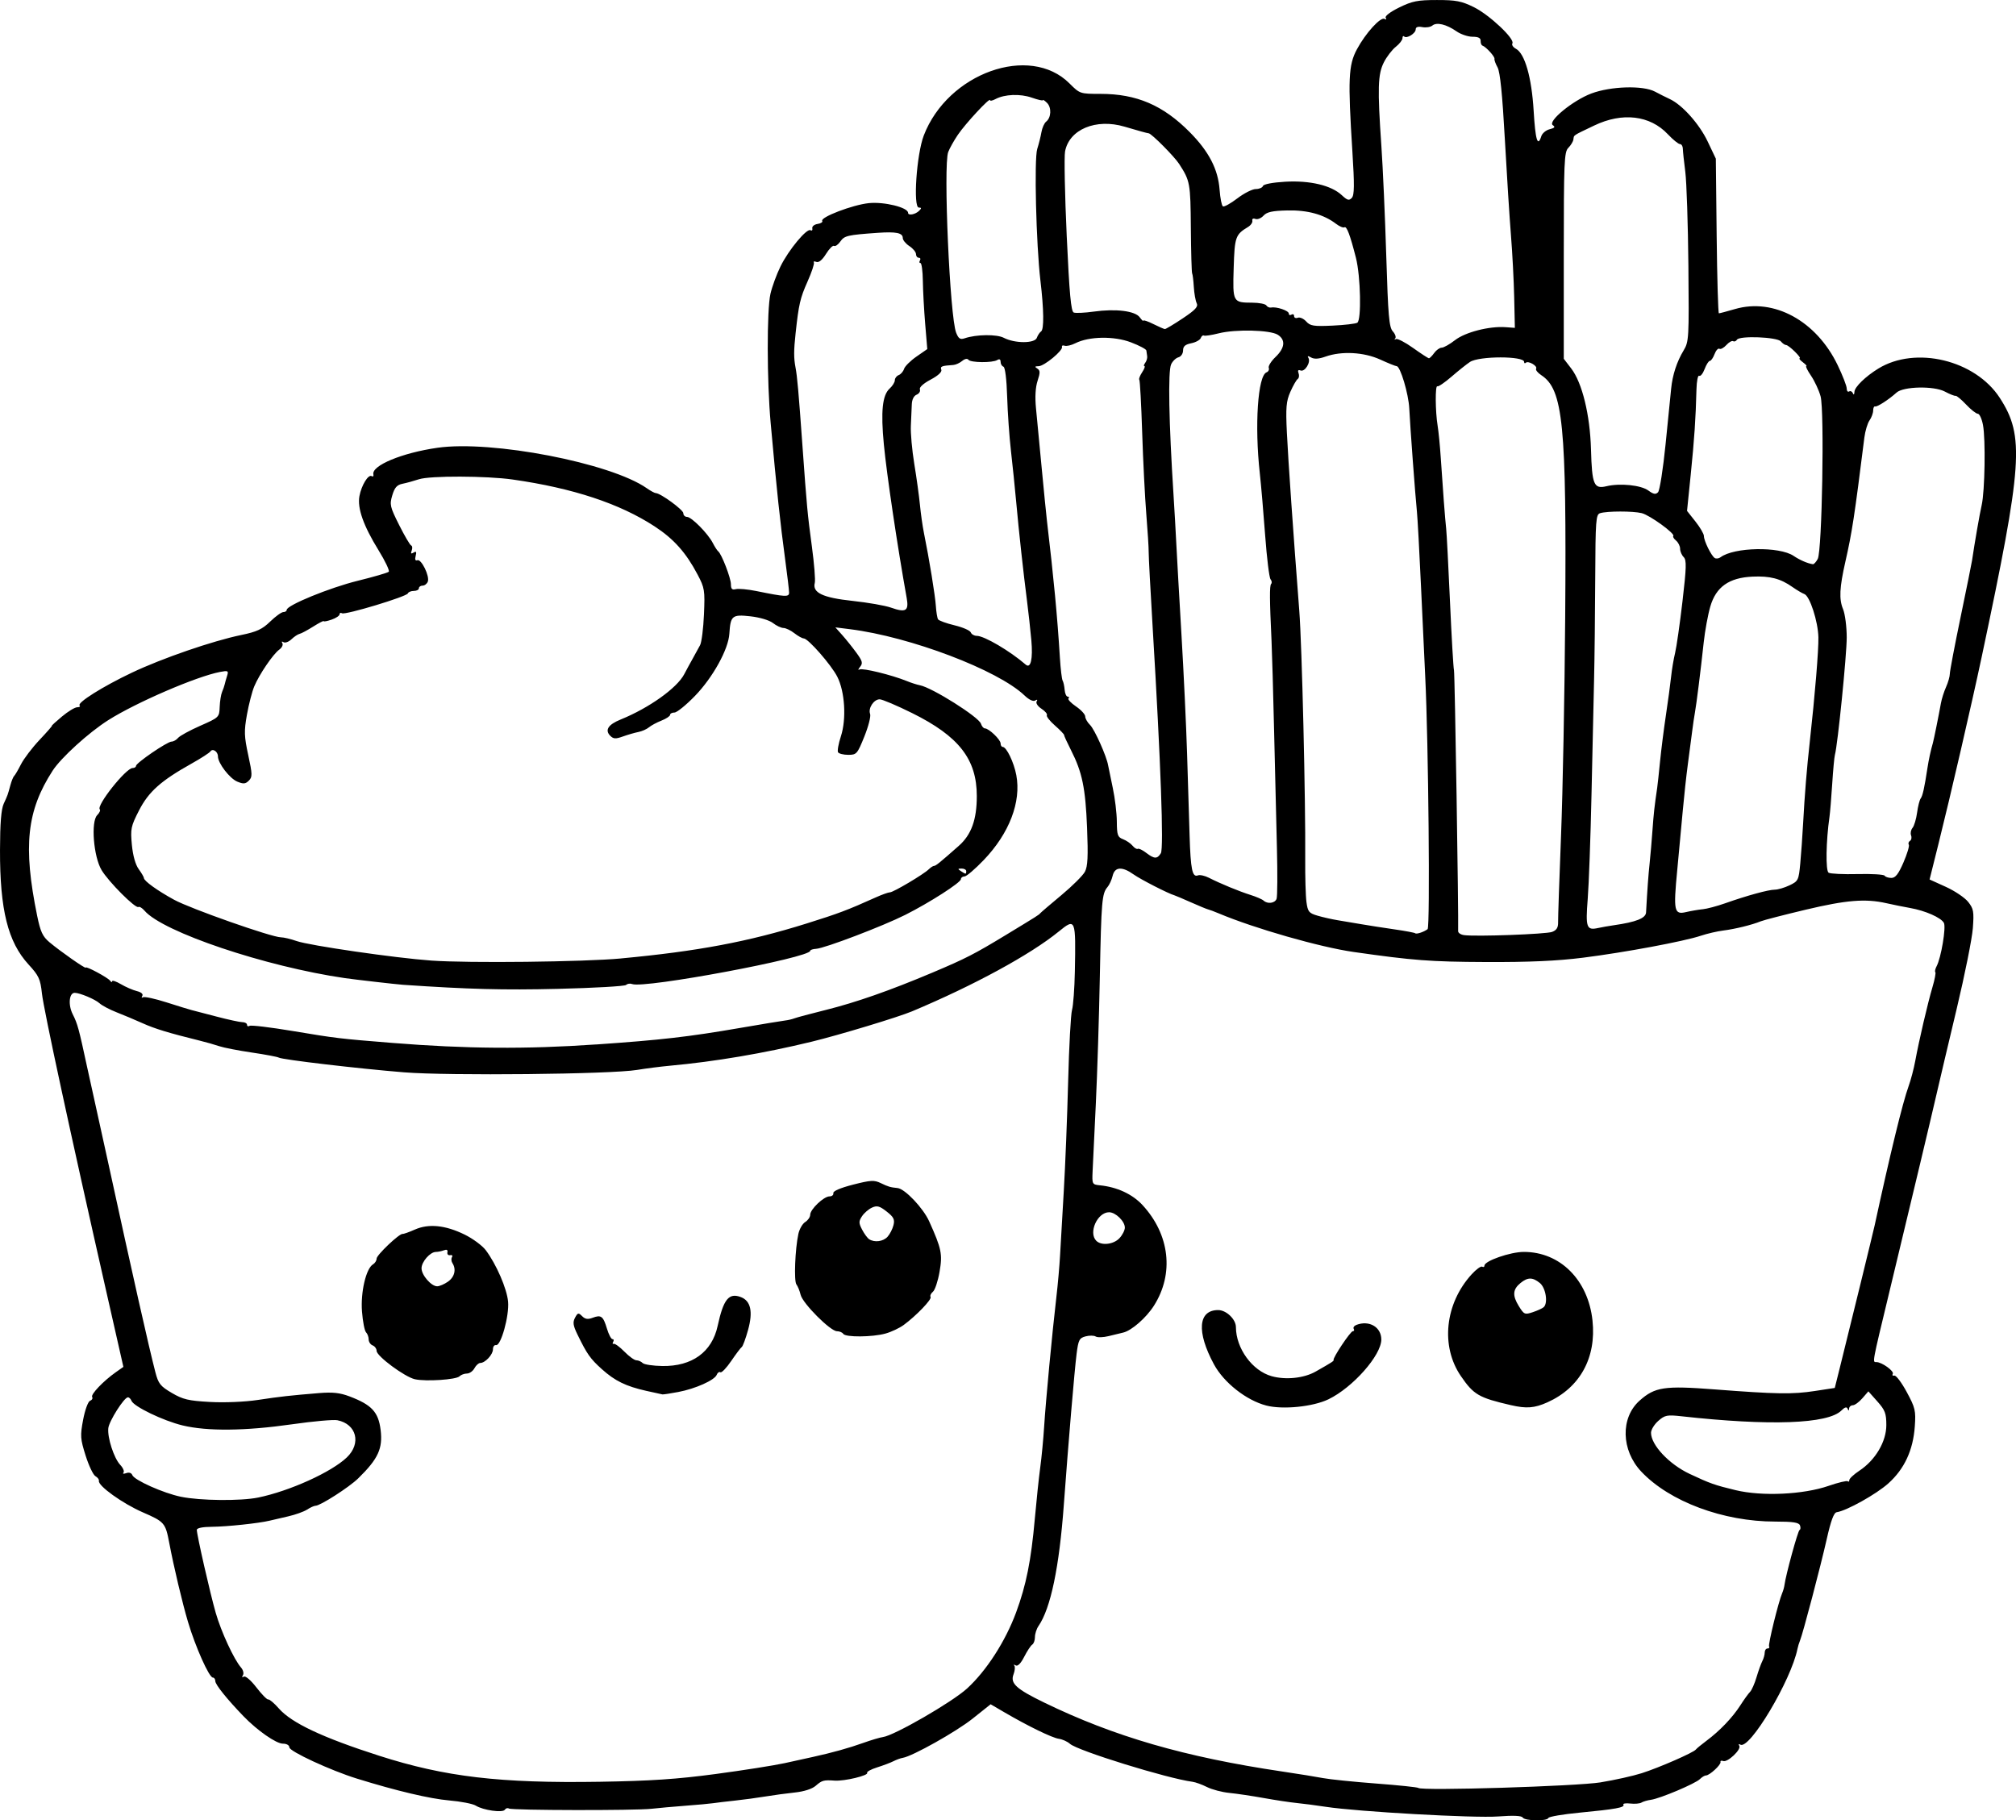 <?xml version="1.0" encoding="UTF-8" standalone="no"?>
<!-- Created with Inkscape (http://www.inkscape.org/) -->

<svg
   width="201.738mm"
   height="182.159mm"
   viewBox="0 0 201.738 182.159"
   version="1.1"
   id="svg5"
   xml:space="preserve"
   xmlns="http://www.w3.org/2000/svg"
   xmlns:svg="http://www.w3.org/2000/svg"><defs
     id="defs2" /><g
     id="layer1"
     transform="translate(-16.248,-9.978)"><path
       style="fill:#000000;stroke-width:0.265"
       d="m 168.62,191.86 c -0.116,-0.187 -0.945,-0.223 -2.463,-0.107 -2.343,0.179 -14.027,-0.475 -17.237,-0.966 -0.946,-0.145 -2.256,-0.315 -2.91,-0.38 -0.655,-0.064 -2.143,-0.289 -3.307,-0.499 -1.164,-0.21 -2.712,-0.44 -3.44,-0.512 -0.728,-0.072 -1.73,-0.335 -2.227,-0.585 -0.497,-0.25 -1.152,-0.488 -1.455,-0.528 -2.544,-0.335 -11.497,-3.109 -12.266,-3.8 -0.251,-0.226 -0.751,-0.452 -1.112,-0.503 -0.676,-0.096 -3.085,-1.269 -5.465,-2.66 l -1.358,-0.794 -1.807,1.44 c -1.646,1.312 -6.021,3.767 -6.987,3.921 -0.218,0.035 -0.635,0.185 -0.926,0.335 -0.291,0.149 -1.031,0.429 -1.645,0.622 -0.614,0.193 -1.06,0.44 -0.993,0.549 0.16,0.258 -2.263,0.839 -3.231,0.774 -1.13,-0.076 -1.279,-0.035 -1.918,0.519 -0.362,0.314 -1.172,0.574 -2.091,0.67 -0.825,0.087 -2.155,0.267 -2.955,0.4 -0.8,0.133 -2.17,0.318 -3.043,0.411 -0.873,0.093 -1.852,0.21 -2.176,0.259 -0.324,0.05 -1.574,0.165 -2.778,0.255 -1.204,0.091 -2.726,0.227 -3.38,0.303 -1.597,0.185 -13.969,0.164 -14.274,-0.025 -0.133,-0.082 -0.316,-0.028 -0.408,0.12 -0.205,0.332 -2.173,0.054 -2.913,-0.412 -0.291,-0.183 -1.482,-0.416 -2.646,-0.516 -1.948,-0.168 -5.29,-0.959 -9.26,-2.191 -2.615,-0.811 -6.747,-2.724 -6.747,-3.123 0,-0.213 -0.27,-0.368 -0.641,-0.368 -0.677,0 -2.562,-1.313 -3.953,-2.754 -1.654,-1.714 -2.814,-3.159 -2.814,-3.506 0,-0.195 -0.11,-0.354 -0.245,-0.354 -0.373,0 -1.743,-3.068 -2.489,-5.574 -0.566,-1.902 -1.425,-5.523 -1.878,-7.92 -0.375,-1.981 -0.48,-2.102 -2.639,-3.04 -2.02,-0.878 -4.509,-2.663 -4.397,-3.154 0.03,-0.132 -0.127,-0.342 -0.348,-0.466 -0.222,-0.124 -0.664,-1.051 -0.982,-2.061 -0.531,-1.682 -0.551,-1.982 -0.248,-3.59 0.185,-0.979 0.491,-1.816 0.692,-1.893 0.199,-0.076 0.294,-0.248 0.211,-0.382 -0.16,-0.259 1.122,-1.601 2.371,-2.481 l 0.754,-0.531 -1.74,-7.671 c -3.542,-15.614 -6.236,-28.09 -6.41,-29.688 -0.159,-1.46 -0.309,-1.785 -1.342,-2.91 -2.065,-2.249 -2.868,-5.468 -2.855,-11.453 0.006,-2.668 0.118,-4.078 0.37,-4.63 0.42,-0.92 0.386,-0.826 0.667,-1.852 0.12,-0.437 0.289,-0.853 0.375,-0.926 0.087,-0.073 0.396,-0.599 0.687,-1.17 0.291,-0.571 1.129,-1.672 1.862,-2.447 0.733,-0.775 1.287,-1.409 1.232,-1.409 -0.056,0 0.398,-0.417 1.007,-0.926 0.61,-0.509 1.296,-0.926 1.524,-0.926 0.229,0 0.337,-0.079 0.241,-0.175 -0.275,-0.275 2.305,-1.897 5.227,-3.285 3.026,-1.438 8.088,-3.182 10.941,-3.77 1.565,-0.322 2.108,-0.574 2.903,-1.346 0.537,-0.522 1.129,-0.949 1.316,-0.949 0.186,0 0.338,-0.1 0.338,-0.223 0,-0.458 4.305,-2.22 7.112,-2.91 1.601,-0.394 2.995,-0.8 3.099,-0.904 0.104,-0.104 -0.357,-1.073 -1.024,-2.155 -1.514,-2.453 -2.135,-4.215 -1.909,-5.418 0.204,-1.086 0.889,-2.202 1.225,-1.994 0.133,0.082 0.209,0.004 0.17,-0.175 -0.197,-0.881 2.868,-2.155 6.41,-2.663 5.432,-0.78 17.332,1.518 20.943,4.044 0.386,0.27 0.793,0.491 0.903,0.491 0.465,0 2.76,1.673 2.76,2.012 0,0.203 0.165,0.369 0.367,0.369 0.452,0 2.09,1.656 2.58,2.607 0.198,0.385 0.442,0.762 0.542,0.838 0.338,0.255 1.274,2.679 1.274,3.299 0,0.468 0.117,0.584 0.49,0.487 0.27,-0.07 1.192,0.015 2.051,0.189 2.926,0.595 3.28,0.613 3.28,0.159 0,-0.229 -0.174,-1.701 -0.387,-3.27 -0.5,-3.682 -0.852,-6.997 -1.457,-13.701 -0.38,-4.206 -0.391,-11.318 -0.021,-12.933 0.163,-0.71 0.614,-1.943 1.004,-2.738 0.807,-1.647 2.638,-3.854 3.008,-3.625 0.136,0.084 0.215,-0.002 0.175,-0.191 -0.04,-0.189 0.197,-0.385 0.527,-0.435 0.33,-0.05 0.54,-0.187 0.468,-0.304 -0.226,-0.365 3.027,-1.609 4.653,-1.779 1.538,-0.161 3.937,0.43 3.937,0.97 0,0.307 0.735,0.166 1.114,-0.213 0.243,-0.243 0.235,-0.315 -0.037,-0.315 -0.593,0 -0.229,-5.33 0.493,-7.21 2.399,-6.249 10.609,-9.185 14.579,-5.215 1.042,1.042 1.059,1.048 3.117,1.048 3.602,0 6.244,1.133 8.912,3.823 1.922,1.937 2.844,3.715 2.995,5.773 0.061,0.839 0.21,1.587 0.331,1.661 0.121,0.075 0.77,-0.284 1.443,-0.798 0.673,-0.514 1.502,-0.934 1.843,-0.934 0.341,0 0.665,-0.137 0.721,-0.305 0.061,-0.182 0.958,-0.355 2.227,-0.428 2.475,-0.143 4.615,0.365 5.662,1.345 0.556,0.52 0.728,0.567 1.002,0.274 0.26,-0.278 0.272,-1.274 0.058,-4.655 -0.458,-7.223 -0.396,-8.633 0.452,-10.212 0.876,-1.631 2.385,-3.286 2.776,-3.045 0.16,0.099 0.206,0.051 0.107,-0.11 -0.104,-0.168 0.448,-0.59 1.348,-1.032 1.308,-0.641 1.843,-0.747 3.773,-0.748 1.913,-0.001 2.467,0.106 3.704,0.716 1.548,0.763 4.123,3.185 3.852,3.624 -0.089,0.144 0.07,0.387 0.355,0.539 0.893,0.478 1.573,2.859 1.773,6.21 0.175,2.932 0.403,3.684 0.767,2.537 0.092,-0.291 0.469,-0.604 0.837,-0.696 0.504,-0.126 0.581,-0.226 0.313,-0.404 -0.558,-0.371 1.996,-2.473 3.851,-3.17 1.953,-0.734 5.177,-0.829 6.376,-0.188 0.437,0.233 1.104,0.569 1.483,0.745 1.247,0.581 2.953,2.493 3.785,4.242 l 0.818,1.72 0.084,7.739 c 0.046,4.256 0.147,7.739 0.224,7.739 0.077,0 0.803,-0.193 1.614,-0.428 3.897,-1.133 8.141,1.188 10.271,5.615 0.497,1.034 0.905,2.083 0.905,2.331 0,0.248 0.109,0.384 0.242,0.301 0.133,-0.082 0.302,1.3e-5 0.376,0.183 0.078,0.194 0.143,0.133 0.155,-0.148 0.021,-0.482 1.102,-1.534 2.388,-2.324 3.737,-2.296 9.702,-0.856 12.159,2.936 2.486,3.836 2.294,6.567 -1.816,25.929 -0.998,4.7 -3.145,13.988 -4.332,18.737 l -0.88,3.524 1.625,0.737 c 0.894,0.405 1.899,1.082 2.234,1.504 0.544,0.685 0.594,0.968 0.471,2.635 -0.076,1.028 -0.804,4.659 -1.618,8.07 -0.814,3.411 -1.726,7.273 -2.026,8.583 -0.539,2.353 -2.258,9.556 -4.735,19.844 -1.728,7.177 -1.682,6.923 -1.269,6.923 0.543,0 1.803,0.911 1.635,1.182 -0.082,0.133 -0.01,0.209 0.16,0.169 0.171,-0.04 0.727,0.701 1.238,1.647 0.852,1.579 0.918,1.86 0.806,3.44 -0.168,2.377 -1.039,4.254 -2.644,5.697 -1.203,1.081 -4.172,2.74 -5.167,2.886 -0.29,0.043 -0.582,0.826 -1,2.684 -0.617,2.739 -2.392,9.478 -2.678,10.165 -0.091,0.218 -0.203,0.585 -0.249,0.815 -0.636,3.166 -4.81,10.16 -5.725,9.594 -0.158,-0.098 -0.201,-0.047 -0.1,0.117 0.227,0.367 -1.177,1.692 -1.615,1.524 -0.18,-0.069 -0.299,-0.024 -0.265,0.101 0.073,0.263 -1.093,1.342 -1.452,1.342 -0.134,0 -0.409,0.166 -0.611,0.368 -0.449,0.449 -3.986,1.945 -4.893,2.069 -0.36,0.049 -0.791,0.175 -0.957,0.28 -0.166,0.104 -0.67,0.147 -1.118,0.095 -0.449,-0.052 -0.758,-0.002 -0.687,0.113 0.173,0.281 -0.776,0.454 -4.374,0.799 -1.673,0.16 -3.082,0.4 -3.131,0.533 -0.124,0.338 -2.356,0.303 -2.569,-0.041 z m 7.819,-3.525 c 1.384,-0.224 3.231,-0.636 4.105,-0.915 1.738,-0.555 5.181,-2.061 5.407,-2.366 0.078,-0.105 0.559,-0.502 1.069,-0.881 1.327,-0.989 2.6,-2.321 3.378,-3.535 0.371,-0.579 0.81,-1.188 0.976,-1.354 0.166,-0.166 0.457,-0.823 0.646,-1.461 0.189,-0.638 0.452,-1.366 0.583,-1.619 0.131,-0.253 0.239,-0.64 0.239,-0.86 0,-0.22 0.126,-0.4 0.28,-0.4 0.154,0 0.225,-0.09 0.156,-0.2 -0.116,-0.187 0.941,-4.485 1.317,-5.356 0.094,-0.218 0.195,-0.575 0.223,-0.794 0.132,-1.017 1.342,-5.433 1.509,-5.507 0.104,-0.046 0.123,-0.254 0.043,-0.463 -0.111,-0.29 -0.696,-0.38 -2.481,-0.38 -5.203,0 -10.568,-2.002 -13.398,-4.998 -2.021,-2.141 -2.098,-5.391 -0.167,-7.109 1.533,-1.364 2.484,-1.506 7.49,-1.121 6.215,0.478 7.811,0.503 10.054,0.159 l 1.984,-0.304 0.495,-1.978 c 0.872,-3.488 3.346,-13.597 3.494,-14.281 1.561,-7.202 2.808,-12.313 3.401,-13.944 0.222,-0.612 0.52,-1.743 0.662,-2.514 0.376,-2.045 1.253,-5.804 1.724,-7.39 0.225,-0.758 0.354,-1.432 0.287,-1.5 -0.067,-0.067 -0.011,-0.329 0.124,-0.583 0.455,-0.85 0.971,-3.924 0.731,-4.353 -0.297,-0.53 -1.855,-1.216 -3.377,-1.486 -0.655,-0.116 -1.726,-0.333 -2.381,-0.481 -2.084,-0.472 -3.997,-0.317 -8.07,0.652 -2.183,0.519 -4.207,1.042 -4.498,1.162 -0.865,0.355 -2.57,0.775 -3.744,0.921 -0.604,0.075 -1.616,0.31 -2.249,0.522 -1.698,0.569 -7.616,1.671 -11.786,2.197 -2.607,0.328 -5.394,0.452 -9.738,0.433 -5.551,-0.024 -7.25,-0.153 -13.229,-1.006 -3.365,-0.48 -9.912,-2.353 -13.494,-3.862 -0.437,-0.184 -0.913,-0.362 -1.058,-0.396 -0.146,-0.034 -0.919,-0.353 -1.72,-0.709 -0.8,-0.356 -1.543,-0.671 -1.649,-0.7 -0.593,-0.162 -3.382,-1.589 -4.089,-2.092 -1.148,-0.818 -1.882,-0.769 -2.098,0.14 -0.095,0.4 -0.326,0.906 -0.514,1.124 -0.557,0.649 -0.62,1.387 -0.767,8.996 -0.077,4.002 -0.258,9.717 -0.402,12.7 -0.144,2.983 -0.289,6.019 -0.322,6.747 -0.059,1.288 -0.04,1.325 0.723,1.402 1.735,0.175 3.264,0.885 4.279,1.986 2.723,2.954 3.166,6.86 1.14,10.055 -0.774,1.22 -2.238,2.501 -3.086,2.699 -0.27,0.063 -0.926,0.222 -1.457,0.353 -0.531,0.131 -1.111,0.149 -1.288,0.039 -0.177,-0.11 -0.636,-0.116 -1.019,-0.013 -0.62,0.166 -0.718,0.358 -0.895,1.755 -0.212,1.678 -0.831,8.998 -1.274,15.062 -0.459,6.281 -1.314,10.387 -2.535,12.164 -0.197,0.287 -0.358,0.786 -0.358,1.109 0,0.323 -0.121,0.662 -0.268,0.753 -0.148,0.091 -0.509,0.638 -0.804,1.216 -0.34,0.667 -0.652,0.983 -0.856,0.866 -0.176,-0.101 -0.239,-0.093 -0.139,0.018 0.1,0.111 0.065,0.509 -0.078,0.884 -0.342,0.898 0.265,1.454 3.071,2.818 7.013,3.407 14.079,5.454 23.812,6.898 1.601,0.237 3.45,0.536 4.109,0.663 0.659,0.127 3.04,0.37 5.292,0.541 2.251,0.17 4.153,0.369 4.226,0.442 0.308,0.309 15.833,-0.167 18.259,-0.56 z m -33.473,-37.703 c -2.004,-0.522 -4.251,-2.292 -5.243,-4.13 -1.753,-3.247 -1.582,-5.424 0.425,-5.424 0.814,0 1.775,0.921 1.777,1.704 0.006,2.13 1.635,4.369 3.574,4.912 1.408,0.394 3.232,0.204 4.401,-0.46 1.637,-0.929 1.846,-1.064 1.799,-1.162 -0.096,-0.203 1.689,-2.878 1.921,-2.878 0.132,0 0.175,-0.107 0.094,-0.237 -0.081,-0.13 0.041,-0.309 0.271,-0.397 1.279,-0.491 2.49,0.22 2.49,1.463 0,1.58 -2.851,4.804 -5.291,5.984 -1.547,0.748 -4.576,1.052 -6.218,0.624 z m 24.474,-0.039 c -3.21,-0.742 -3.724,-1.041 -5.003,-2.908 -2.047,-2.988 -1.599,-7.244 1.07,-10.177 0.457,-0.502 0.934,-0.85 1.06,-0.773 0.126,0.078 0.228,0.03 0.228,-0.107 0,-0.469 2.594,-1.371 3.944,-1.371 3.628,0 6.434,2.805 6.868,6.864 0.399,3.73 -1.256,6.732 -4.513,8.19 -1.295,0.58 -2.095,0.641 -3.653,0.281 z m 3.282,-9.803 c 0.455,-0.411 0.212,-1.938 -0.385,-2.422 -0.725,-0.587 -1.208,-0.587 -1.929,-0.002 -0.783,0.635 -0.83,1.253 -0.178,2.309 0.524,0.848 0.6,0.881 1.403,0.614 0.467,-0.156 0.957,-0.38 1.088,-0.499 z m -82.869,46.716 c 2.759,-0.369 5.87,-0.859 6.914,-1.088 1.043,-0.23 2.314,-0.509 2.823,-0.621 1.916,-0.42 3.618,-0.894 5.027,-1.399 0.8,-0.287 1.693,-0.553 1.984,-0.591 1.131,-0.148 6.927,-3.494 8.426,-4.865 1.934,-1.769 3.839,-4.727 4.904,-7.615 1.009,-2.736 1.499,-5.189 1.868,-9.345 0.162,-1.819 0.407,-4.141 0.545,-5.159 0.138,-1.019 0.314,-2.864 0.391,-4.101 0.153,-2.463 0.81,-9.414 1.225,-12.965 0.145,-1.237 0.308,-3.082 0.364,-4.101 0.055,-1.019 0.224,-3.936 0.375,-6.482 0.151,-2.547 0.347,-7.488 0.437,-10.98 0.089,-3.493 0.264,-6.707 0.387,-7.144 0.123,-0.437 0.251,-2.163 0.284,-3.836 0.104,-5.319 0.075,-5.39 -1.616,-4.013 -2.842,2.314 -8.505,5.394 -14.679,7.984 -1.397,0.586 -7.301,2.371 -10.054,3.04 -4.762,1.157 -9.663,1.988 -14.155,2.399 -0.946,0.086 -2.434,0.277 -3.307,0.422 -2.603,0.434 -18.858,0.602 -23.324,0.24 -4.567,-0.37 -12.195,-1.267 -12.53,-1.474 -0.127,-0.078 -1.339,-0.306 -2.693,-0.506 -1.355,-0.2 -2.82,-0.485 -3.257,-0.634 -0.437,-0.149 -1.33,-0.403 -1.984,-0.564 -3.071,-0.758 -4.467,-1.183 -5.689,-1.733 -0.728,-0.328 -1.895,-0.819 -2.594,-1.092 -0.699,-0.273 -1.475,-0.683 -1.724,-0.912 -0.428,-0.393 -1.97,-1.04 -2.477,-1.04 -0.563,0 -0.673,1.206 -0.197,2.147 0.48,0.949 0.613,1.435 1.435,5.261 0.235,1.091 0.537,2.461 0.672,3.043 0.135,0.582 0.777,3.499 1.426,6.482 2.452,11.27 4.083,18.514 4.735,21.025 0.3,1.156 0.496,1.405 1.644,2.079 1.116,0.656 1.665,0.786 3.822,0.905 1.455,0.08 3.468,-0.003 4.767,-0.198 2.351,-0.352 3.201,-0.447 6.15,-0.69 1.354,-0.111 2.088,-0.032 3.043,0.33 2.224,0.843 2.891,1.56 3.115,3.346 0.233,1.869 -0.244,2.905 -2.238,4.855 -0.913,0.893 -3.798,2.744 -4.276,2.744 -0.14,0 -0.519,0.172 -0.841,0.382 -0.322,0.21 -1.181,0.518 -1.909,0.683 -0.728,0.166 -1.561,0.359 -1.852,0.43 -1.067,0.259 -4.275,0.599 -5.755,0.61 -0.947,0.007 -1.521,0.124 -1.521,0.31 0,0.506 1.329,6.341 1.891,8.3 0.542,1.89 1.828,4.671 2.532,5.473 0.215,0.245 0.302,0.591 0.192,0.768 -0.123,0.199 -0.089,0.254 0.09,0.143 0.164,-0.101 0.71,0.37 1.259,1.084 0.533,0.694 1.067,1.236 1.186,1.203 0.119,-0.033 0.596,0.373 1.06,0.902 1.275,1.452 4.375,2.913 10.046,4.732 6.582,2.112 12.082,2.76 22.058,2.601 5.079,-0.081 7.725,-0.258 11.597,-0.775 z m -6.932,-38.343 c -2.047,-0.462 -3.134,-0.993 -4.443,-2.169 -1.162,-1.044 -1.488,-1.507 -2.442,-3.465 -0.44,-0.904 -0.488,-1.23 -0.245,-1.685 0.271,-0.507 0.342,-0.523 0.709,-0.156 0.303,0.303 0.573,0.344 1.055,0.161 0.848,-0.322 1.055,-0.164 1.431,1.092 0.173,0.576 0.421,1.047 0.552,1.047 0.131,0 0.163,0.122 0.071,0.271 -0.092,0.149 -0.066,0.238 0.059,0.198 0.125,-0.04 0.606,0.314 1.069,0.787 0.463,0.473 1.001,0.86 1.195,0.86 0.194,0 0.476,0.123 0.626,0.274 0.15,0.15 1.037,0.285 1.971,0.299 2.974,0.045 4.964,-1.397 5.532,-4.007 0.583,-2.682 1.117,-3.347 2.321,-2.892 0.993,0.375 1.232,1.452 0.727,3.279 -0.24,0.871 -0.526,1.645 -0.635,1.72 -0.109,0.075 -0.584,0.705 -1.056,1.399 -0.472,0.694 -0.958,1.201 -1.079,1.126 -0.121,-0.075 -0.288,0.039 -0.37,0.253 -0.206,0.536 -2.131,1.398 -3.845,1.721 -0.784,0.148 -1.498,0.256 -1.587,0.241 -0.089,-0.015 -0.817,-0.175 -1.618,-0.356 z m -23.151,-1.162 c -1.011,-0.223 -3.836,-2.314 -3.836,-2.838 0,-0.218 -0.179,-0.465 -0.397,-0.549 -0.218,-0.084 -0.397,-0.354 -0.397,-0.6 0,-0.246 -0.119,-0.567 -0.264,-0.712 -0.145,-0.145 -0.327,-1.082 -0.404,-2.081 -0.149,-1.936 0.406,-4.308 1.103,-4.719 0.197,-0.116 0.359,-0.374 0.359,-0.573 0,-0.363 2.287,-2.533 2.607,-2.473 0.094,0.018 0.644,-0.178 1.222,-0.434 1.378,-0.611 3.049,-0.444 4.973,0.498 0.821,0.402 1.775,1.106 2.121,1.565 1.057,1.405 2.118,3.851 2.234,5.154 0.126,1.411 -0.718,4.451 -1.207,4.346 -0.169,-0.036 -0.308,0.154 -0.308,0.422 0,0.526 -0.779,1.364 -1.268,1.364 -0.165,0 -0.428,0.238 -0.584,0.529 -0.156,0.291 -0.493,0.529 -0.75,0.529 -0.257,0 -0.592,0.125 -0.745,0.278 -0.338,0.338 -3.359,0.537 -4.458,0.294 z m 3.307,-9.768 c 0.663,-0.462 0.849,-1.231 0.447,-1.85 -0.118,-0.182 -0.139,-0.453 -0.046,-0.602 0.092,-0.149 0.01,-0.238 -0.183,-0.198 -0.193,0.04 -0.316,-0.091 -0.273,-0.29 0.05,-0.238 -0.071,-0.306 -0.352,-0.198 -0.236,0.091 -0.598,0.165 -0.805,0.165 -0.57,0 -1.434,0.985 -1.434,1.637 0,0.684 0.974,1.804 1.567,1.801 0.229,-10e-4 0.715,-0.209 1.078,-0.463 z m 39.555,5.227 c -0.09,-0.146 -0.374,-0.265 -0.63,-0.265 -0.657,0 -3.43,-2.78 -3.637,-3.646 -0.094,-0.396 -0.284,-0.862 -0.421,-1.037 -0.259,-0.33 -0.135,-3.53 0.197,-5.059 0.105,-0.483 0.414,-1.018 0.687,-1.188 0.273,-0.171 0.496,-0.497 0.496,-0.726 0,-0.546 1.359,-1.838 1.933,-1.838 0.247,0 0.419,-0.147 0.382,-0.326 -0.041,-0.202 0.704,-0.523 1.963,-0.846 1.769,-0.454 2.125,-0.474 2.778,-0.159 0.76,0.367 0.957,0.425 1.686,0.497 0.735,0.073 2.563,1.998 3.164,3.331 1.241,2.755 1.347,3.277 1.035,5.069 -0.16,0.919 -0.457,1.809 -0.66,1.977 -0.203,0.168 -0.308,0.404 -0.234,0.524 0.145,0.235 -1.434,1.879 -2.691,2.802 -0.424,0.312 -1.244,0.698 -1.822,0.858 -1.314,0.365 -4.008,0.384 -4.226,0.03 z m 4.436,-9.723 c 0.23,-0.255 0.495,-0.775 0.59,-1.156 0.142,-0.571 0.022,-0.811 -0.684,-1.364 -0.711,-0.556 -0.962,-0.623 -1.471,-0.391 -0.338,0.154 -0.786,0.542 -0.996,0.863 -0.334,0.509 -0.332,0.679 0.012,1.342 0.217,0.418 0.536,0.849 0.709,0.96 0.544,0.346 1.407,0.227 1.841,-0.254 z m -62.988,26.103 c 3.159,-0.651 7.332,-2.54 8.877,-4.019 1.466,-1.403 0.975,-3.331 -0.947,-3.719 -0.389,-0.079 -2.433,0.105 -4.543,0.407 -4.677,0.67 -8.481,0.709 -10.953,0.112 -1.941,-0.469 -4.891,-1.892 -5.111,-2.467 -0.073,-0.19 -0.233,-0.345 -0.356,-0.345 -0.375,0 -1.882,2.374 -1.961,3.087 -0.104,0.945 0.562,3 1.188,3.666 0.291,0.309 0.438,0.662 0.328,0.783 -0.11,0.122 0.012,0.144 0.272,0.051 0.287,-0.103 0.528,-0.027 0.613,0.194 0.195,0.508 3.119,1.812 4.867,2.171 1.932,0.397 5.98,0.437 7.726,0.078 z m 157.155,-1.172 c 0.971,-0.335 1.834,-0.54 1.918,-0.456 0.084,0.084 0.153,0.03 0.153,-0.12 0,-0.15 0.458,-0.577 1.018,-0.947 1.594,-1.055 2.686,-2.906 2.686,-4.553 0,-1.173 -0.124,-1.501 -0.898,-2.371 l -0.898,-1.009 -0.605,0.696 c -0.333,0.383 -0.762,0.696 -0.955,0.696 -0.192,0 -0.359,0.149 -0.37,0.331 -0.015,0.244 -0.055,0.248 -0.149,0.017 -0.088,-0.216 -0.281,-0.161 -0.617,0.175 -1.35,1.35 -7.154,1.56 -16.014,0.578 -1.436,-0.159 -1.657,-0.115 -2.315,0.464 -0.4,0.352 -0.727,0.888 -0.726,1.192 0.004,1.222 1.811,3.144 3.86,4.108 2.055,0.966 2.511,1.127 4.604,1.631 2.645,0.636 6.768,0.445 9.306,-0.43 z m -70.964,-24.783 c 0.297,-0.318 0.539,-0.795 0.539,-1.058 0,-0.635 -0.926,-1.538 -1.577,-1.538 -1.173,0 -2.091,2.047 -1.28,2.857 0.508,0.508 1.729,0.371 2.318,-0.262 z M 75.895,114.5 c 6.548,-0.454 9.22,-0.761 14.42,-1.656 2.183,-0.376 4.207,-0.71 4.498,-0.743 0.291,-0.033 0.708,-0.13 0.926,-0.216 0.218,-0.086 1.617,-0.461 3.108,-0.832 3.066,-0.764 6.444,-1.946 10.713,-3.748 3.312,-1.398 4.191,-1.848 7.346,-3.764 3.183,-1.932 3.292,-2.001 3.44,-2.178 0.073,-0.087 1.025,-0.902 2.117,-1.81 1.091,-0.908 2.149,-1.961 2.35,-2.339 0.283,-0.533 0.332,-1.522 0.216,-4.407 -0.159,-3.977 -0.485,-5.551 -1.604,-7.753 -0.388,-0.763 -0.701,-1.45 -0.697,-1.526 0.004,-0.076 -0.411,-0.506 -0.922,-0.954 -0.511,-0.449 -0.871,-0.91 -0.8,-1.025 0.071,-0.115 -0.171,-0.406 -0.538,-0.646 -0.37,-0.242 -0.587,-0.568 -0.486,-0.731 0.114,-0.185 0.06,-0.219 -0.145,-0.092 -0.198,0.122 -0.617,-0.076 -1.061,-0.501 -2.66,-2.548 -11.433,-5.88 -17.48,-6.638 l -1.455,-0.182 0.676,0.756 c 0.372,0.416 1.007,1.208 1.412,1.76 0.63,0.861 0.685,1.066 0.382,1.44 -0.194,0.24 -0.221,0.356 -0.059,0.259 0.292,-0.175 3.241,0.546 4.744,1.159 0.43,0.176 1.016,0.364 1.302,0.418 1.224,0.233 5.901,3.179 6.114,3.852 0.081,0.256 0.258,0.466 0.393,0.466 0.397,0 1.572,1.123 1.572,1.503 0,0.192 0.093,0.349 0.208,0.349 0.38,0 1.122,1.537 1.364,2.827 0.503,2.68 -0.698,5.817 -3.249,8.484 -0.87,0.909 -1.741,1.654 -1.937,1.654 -0.195,0 -0.355,0.12 -0.355,0.266 0,0.34 -3.118,2.342 -5.572,3.578 -2.231,1.124 -8.062,3.345 -8.914,3.396 -0.327,0.02 -0.595,0.108 -0.595,0.196 -7.9e-4,0.697 -16.595,3.801 -17.816,3.332 -0.207,-0.079 -0.48,-0.04 -0.608,0.088 -0.128,0.128 -3.208,0.304 -6.845,0.392 -5.452,0.132 -8.895,0.041 -15.477,-0.407 -0.652,-0.044 -4.823,-0.523 -5.821,-0.668 -7.941,-1.152 -18.219,-4.611 -20.048,-6.747 -0.231,-0.27 -0.506,-0.437 -0.613,-0.371 -0.291,0.18 -2.982,-2.516 -3.686,-3.692 -0.807,-1.35 -1.085,-4.853 -0.436,-5.501 0.228,-0.228 0.344,-0.487 0.257,-0.574 -0.372,-0.372 2.617,-4.138 3.285,-4.138 0.186,0 0.339,-0.096 0.339,-0.214 0,-0.293 3.13,-2.432 3.559,-2.432 0.19,0 0.484,-0.167 0.653,-0.371 0.169,-0.204 1.166,-0.749 2.215,-1.211 1.884,-0.83 1.908,-0.852 1.947,-1.883 0.022,-0.574 0.129,-1.249 0.238,-1.501 0.109,-0.251 0.227,-0.591 0.262,-0.755 0.035,-0.164 0.144,-0.549 0.241,-0.857 0.162,-0.511 0.103,-0.545 -0.699,-0.393 -2.342,0.443 -8.401,3.056 -11.196,4.828 -1.951,1.237 -4.724,3.757 -5.562,5.054 -2.593,4.011 -2.972,7.565 -1.549,14.518 0.328,1.602 0.546,2.074 1.226,2.646 1.083,0.911 3.636,2.698 3.636,2.544 0,-0.192 2.229,1.006 2.443,1.313 0.107,0.153 0.196,0.178 0.198,0.054 0.002,-0.124 0.395,0.006 0.872,0.287 0.477,0.282 1.197,0.595 1.598,0.695 0.447,0.112 0.659,0.299 0.547,0.481 -0.101,0.164 -0.068,0.226 0.075,0.138 0.142,-0.088 1.202,0.142 2.356,0.511 1.153,0.369 2.276,0.715 2.494,0.768 0.218,0.053 1.349,0.348 2.514,0.655 1.164,0.307 2.325,0.557 2.58,0.558 0.255,1.1e-4 0.463,0.119 0.463,0.264 0,0.145 0.117,0.191 0.26,0.103 0.143,-0.088 2.078,0.144 4.299,0.515 4.37,0.731 4.662,0.766 9.993,1.194 7.362,0.591 13.398,0.636 20.373,0.152 z m 2.514,-8.613 c 7.635,-0.713 12.711,-1.667 18.521,-3.484 3.226,-1.009 4.115,-1.344 6.952,-2.62 0.622,-0.28 1.262,-0.509 1.421,-0.509 0.336,0 3.367,-1.798 3.883,-2.303 0.192,-0.188 0.43,-0.343 0.529,-0.343 0.174,-2.7e-4 0.55,-0.304 2.471,-1.999 1.263,-1.113 1.809,-2.621 1.809,-4.989 0,-3.686 -1.787,-5.98 -6.467,-8.301 -1.53,-0.759 -2.994,-1.38 -3.253,-1.38 -0.588,0 -1.173,0.895 -0.956,1.462 0.09,0.234 -0.169,1.25 -0.576,2.259 -0.703,1.747 -0.78,1.835 -1.607,1.835 -0.478,0 -0.939,-0.114 -1.025,-0.254 -0.086,-0.14 0.041,-0.86 0.284,-1.6 0.567,-1.733 0.4,-4.473 -0.363,-5.967 -0.606,-1.187 -2.91,-3.817 -3.351,-3.827 -0.154,-0.003 -0.578,-0.239 -0.942,-0.523 -0.364,-0.285 -0.854,-0.52 -1.089,-0.523 -0.235,-0.003 -0.711,-0.227 -1.058,-0.497 -0.365,-0.284 -1.316,-0.567 -2.253,-0.671 -1.828,-0.203 -1.992,-0.067 -2.106,1.75 -0.098,1.56 -1.655,4.373 -3.441,6.216 -0.887,0.915 -1.81,1.663 -2.051,1.663 -0.241,0 -0.438,0.105 -0.438,0.232 0,0.128 -0.387,0.386 -0.86,0.573 -0.473,0.187 -1.04,0.492 -1.259,0.677 -0.22,0.185 -0.696,0.395 -1.058,0.466 -0.363,0.071 -1.056,0.272 -1.542,0.447 -0.727,0.262 -0.95,0.251 -1.266,-0.065 -0.569,-0.569 -0.217,-1.123 1.035,-1.631 2.839,-1.151 5.638,-3.146 6.365,-4.536 0.228,-0.437 0.617,-1.151 0.863,-1.587 0.246,-0.437 0.573,-1.032 0.725,-1.323 0.153,-0.291 0.327,-1.679 0.387,-3.084 0.103,-2.399 0.064,-2.642 -0.636,-3.969 -1.163,-2.207 -2.383,-3.574 -4.309,-4.832 -3.495,-2.281 -8.173,-3.826 -14.187,-4.684 -2.636,-0.376 -8.287,-0.392 -9.393,-0.027 -0.509,0.168 -1.249,0.371 -1.644,0.45 -0.553,0.111 -0.787,0.376 -1.02,1.152 -0.28,0.934 -0.23,1.152 0.684,2.974 0.542,1.081 1.084,2.004 1.203,2.049 0.119,0.046 0.144,0.274 0.055,0.506 -0.117,0.304 -0.064,0.362 0.189,0.206 0.262,-0.162 0.315,-0.077 0.207,0.334 -0.094,0.36 -0.035,0.509 0.17,0.43 0.396,-0.152 1.253,1.601 1.046,2.14 -0.085,0.221 -0.32,0.402 -0.523,0.402 -0.203,0 -0.369,0.119 -0.369,0.265 0,0.146 -0.228,0.265 -0.507,0.265 -0.279,0 -0.547,0.111 -0.595,0.246 -0.116,0.324 -6.279,2.184 -6.592,1.99 -0.133,-0.082 -0.243,-0.035 -0.243,0.104 0,0.14 -0.357,0.379 -0.794,0.531 -0.437,0.152 -0.794,0.222 -0.794,0.155 0,-0.067 -0.471,0.176 -1.047,0.539 -0.576,0.364 -1.191,0.693 -1.367,0.731 -0.176,0.038 -0.542,0.283 -0.815,0.543 -0.272,0.26 -0.628,0.39 -0.791,0.29 -0.173,-0.107 -0.222,-0.064 -0.118,0.105 0.098,0.158 -0.04,0.444 -0.305,0.636 -0.624,0.451 -2.004,2.478 -2.508,3.684 -0.217,0.518 -0.545,1.791 -0.731,2.828 -0.295,1.65 -0.279,2.155 0.129,4.041 0.42,1.942 0.425,2.196 0.058,2.563 -0.335,0.335 -0.541,0.352 -1.153,0.097 -0.768,-0.32 -1.936,-1.845 -1.936,-2.526 0,-0.486 -0.533,-0.833 -0.757,-0.493 -0.093,0.14 -0.943,0.689 -1.889,1.218 -3.066,1.717 -4.286,2.806 -5.248,4.68 -0.816,1.591 -0.87,1.849 -0.719,3.44 0.102,1.079 0.357,1.987 0.683,2.437 0.287,0.394 0.521,0.794 0.521,0.888 0,0.293 1.354,1.268 3.026,2.18 1.653,0.901 9.774,3.756 10.684,3.756 0.281,0 0.988,0.168 1.57,0.373 1.278,0.451 9.883,1.699 13.485,1.955 3.712,0.265 15.261,0.135 18.993,-0.213 z m 93.159,-2.655 c 0.45,-0.171 0.611,-0.433 0.597,-0.972 -0.01,-0.406 0.122,-4.31 0.294,-8.675 0.172,-4.366 0.359,-14.188 0.415,-21.828 0.142,-19.288 -0.204,-22.801 -2.391,-24.234 -0.361,-0.236 -0.594,-0.53 -0.518,-0.652 0.168,-0.272 -0.799,-0.826 -1.033,-0.592 -0.092,0.092 -0.167,0.053 -0.167,-0.085 0,-0.601 -4.498,-0.599 -5.417,0.003 -0.327,0.214 -1.155,0.875 -1.842,1.469 -0.686,0.594 -1.328,1.031 -1.426,0.971 -0.224,-0.137 -0.205,2.525 0.028,3.939 0.096,0.582 0.236,2.011 0.312,3.175 0.201,3.081 0.441,6.233 0.545,7.144 0.05,0.437 0.221,3.711 0.38,7.276 0.159,3.565 0.339,6.661 0.401,6.879 0.084,0.301 0.469,24.52 0.415,26.109 -0.006,0.172 0.257,0.35 0.585,0.397 1.165,0.166 8.218,-0.092 8.823,-0.322 z m -12.461,-0.273 c 0.259,-0.196 0.085,-18.666 -0.238,-25.25 -0.079,-1.601 -0.271,-5.708 -0.427,-9.128 -0.156,-3.42 -0.338,-6.753 -0.405,-7.408 -0.172,-1.691 -0.683,-8.589 -0.765,-10.319 -0.069,-1.458 -0.897,-4.233 -1.263,-4.233 -0.107,0 -0.845,-0.298 -1.641,-0.661 -1.639,-0.75 -3.876,-0.869 -5.488,-0.293 -0.655,0.234 -1.113,0.262 -1.425,0.087 -0.324,-0.181 -0.407,-0.171 -0.279,0.035 0.264,0.427 -0.35,1.427 -0.777,1.264 -0.244,-0.094 -0.311,-0.005 -0.206,0.271 0.087,0.226 0.047,0.487 -0.087,0.582 -0.134,0.094 -0.465,0.672 -0.734,1.283 -0.417,0.945 -0.469,1.559 -0.347,4.101 0.135,2.804 0.631,9.925 1.241,17.806 0.268,3.464 0.638,18.974 0.594,24.871 -0.013,1.746 0.042,3.667 0.123,4.268 0.132,0.982 0.244,1.121 1.108,1.375 0.528,0.156 1.437,0.361 2.019,0.456 0.582,0.095 1.654,0.275 2.381,0.401 0.728,0.125 2.211,0.356 3.296,0.513 1.085,0.157 2.02,0.332 2.076,0.388 0.122,0.122 0.866,-0.122 1.242,-0.408 z m 18.653,-0.394 c 2.213,-0.318 3.174,-0.7 3.206,-1.276 0.134,-2.408 0.226,-3.669 0.358,-4.927 0.085,-0.8 0.213,-2.289 0.285,-3.307 0.118,-1.657 0.204,-2.437 0.471,-4.233 0.043,-0.291 0.172,-1.482 0.287,-2.646 0.115,-1.164 0.379,-3.248 0.587,-4.63 0.208,-1.382 0.441,-3.109 0.518,-3.836 0.076,-0.728 0.256,-1.799 0.399,-2.381 0.143,-0.582 0.475,-2.901 0.738,-5.152 0.401,-3.434 0.421,-4.152 0.122,-4.451 -0.196,-0.196 -0.357,-0.572 -0.357,-0.835 0,-0.263 -0.181,-0.628 -0.403,-0.813 -0.222,-0.184 -0.347,-0.391 -0.279,-0.459 0.224,-0.224 -2.35,-2.091 -3.159,-2.291 -0.88,-0.217 -3.448,-0.215 -4.163,0.004 -0.423,0.129 -0.465,0.69 -0.49,6.54 -0.015,3.519 -0.066,8.065 -0.115,10.102 -0.048,2.037 -0.164,7.217 -0.257,11.509 -0.093,4.293 -0.264,8.996 -0.379,10.451 -0.227,2.868 -0.12,3.166 1.042,2.909 0.364,-0.08 1.078,-0.206 1.587,-0.279 z m 8.864,-1.595 c 0.437,-0.046 1.449,-0.314 2.249,-0.597 2.197,-0.776 4.345,-1.365 4.975,-1.365 0.31,0 0.973,-0.196 1.475,-0.435 0.872,-0.416 0.919,-0.512 1.075,-2.183 0.089,-0.961 0.218,-2.76 0.285,-3.997 0.163,-2.985 0.365,-5.47 0.669,-8.202 0.517,-4.656 0.889,-9.173 0.86,-10.439 -0.036,-1.593 -0.857,-4.126 -1.402,-4.326 -0.218,-0.08 -0.754,-0.397 -1.191,-0.704 -1.206,-0.849 -2.243,-1.119 -3.995,-1.041 -2.355,0.105 -3.655,1.025 -4.228,2.992 -0.237,0.813 -0.534,2.431 -0.66,3.595 -0.309,2.86 -0.728,6.204 -0.878,7.011 -0.068,0.364 -0.19,1.197 -0.273,1.852 -0.082,0.655 -0.277,2.143 -0.434,3.307 -0.156,1.164 -0.384,3.248 -0.507,4.63 -0.122,1.382 -0.373,4.072 -0.556,5.976 -0.395,4.105 -0.315,4.487 0.884,4.206 0.471,-0.11 1.213,-0.238 1.65,-0.284 z m -42.631,-1.044 c 0.086,-0.223 0.101,-2.515 0.035,-5.093 -0.067,-2.578 -0.194,-7.843 -0.282,-11.699 -0.089,-3.856 -0.204,-7.904 -0.256,-8.996 -0.198,-4.167 -0.207,-5.562 -0.039,-5.73 0.096,-0.096 0.068,-0.304 -0.062,-0.463 -0.13,-0.159 -0.372,-2.134 -0.538,-4.39 -0.166,-2.256 -0.407,-5.054 -0.536,-6.218 -0.531,-4.8 -0.2,-9.763 0.675,-10.099 0.189,-0.072 0.288,-0.275 0.221,-0.451 -0.067,-0.175 0.238,-0.664 0.678,-1.086 0.946,-0.906 1.026,-1.723 0.218,-2.228 -0.769,-0.481 -4.218,-0.563 -5.895,-0.141 -0.725,0.183 -1.397,0.283 -1.494,0.224 -0.096,-0.059 -0.237,0.053 -0.312,0.25 -0.075,0.197 -0.505,0.431 -0.954,0.521 -0.604,0.121 -0.816,0.309 -0.816,0.724 0,0.311 -0.206,0.614 -0.463,0.682 -0.255,0.067 -0.584,0.383 -0.731,0.703 -0.324,0.704 -0.23,5.746 0.244,13.149 0.089,1.382 0.211,3.526 0.272,4.763 0.061,1.237 0.293,5.345 0.517,9.128 0.224,3.784 0.477,9.141 0.562,11.906 0.086,2.765 0.199,6.456 0.252,8.202 0.104,3.414 0.27,4.21 0.832,3.994 0.197,-0.076 0.688,0.029 1.09,0.234 1.178,0.598 3.031,1.362 4.171,1.721 0.582,0.183 1.171,0.438 1.31,0.566 0.398,0.368 1.133,0.271 1.303,-0.173 z m 62.732,-3.642 c 0.37,-0.854 0.611,-1.654 0.535,-1.777 -0.076,-0.123 -0.023,-0.296 0.119,-0.383 0.142,-0.087 0.19,-0.335 0.107,-0.551 -0.083,-0.215 -0.017,-0.553 0.147,-0.75 0.163,-0.197 0.368,-0.88 0.455,-1.518 0.087,-0.638 0.249,-1.279 0.361,-1.425 0.195,-0.255 0.376,-1.071 0.676,-3.043 0.127,-0.833 0.333,-1.782 0.546,-2.514 0.09,-0.31 0.598,-2.822 0.802,-3.969 0.078,-0.437 0.31,-1.169 0.516,-1.627 0.206,-0.459 0.375,-1.054 0.376,-1.323 7.9e-4,-0.269 0.483,-2.811 1.073,-5.649 0.589,-2.838 1.107,-5.397 1.15,-5.689 0.269,-1.822 0.762,-4.654 0.967,-5.556 0.316,-1.392 0.399,-6.575 0.128,-8.004 -0.117,-0.618 -0.35,-1.124 -0.517,-1.124 -0.167,0 -0.695,-0.414 -1.172,-0.921 -0.478,-0.506 -0.95,-0.899 -1.05,-0.872 -0.1,0.027 -0.583,-0.164 -1.072,-0.425 -1.099,-0.585 -4.153,-0.522 -4.839,0.1 -0.771,0.699 -1.937,1.454 -2.142,1.387 -0.109,-0.035 -0.198,0.147 -0.198,0.406 0,0.259 -0.164,0.705 -0.365,0.992 -0.201,0.287 -0.432,1.058 -0.515,1.713 -1,7.967 -1.228,9.457 -1.903,12.435 -0.585,2.579 -0.642,3.742 -0.233,4.729 0.204,0.491 0.37,1.771 0.37,2.845 0,1.757 -0.905,10.76 -1.181,11.741 -0.061,0.218 -0.183,1.528 -0.271,2.91 -0.088,1.382 -0.211,2.871 -0.274,3.307 -0.348,2.418 -0.395,5.391 -0.087,5.581 0.179,0.111 1.481,0.172 2.895,0.137 1.413,-0.035 2.632,0.038 2.709,0.161 0.076,0.124 0.381,0.225 0.678,0.225 0.404,0 0.707,-0.388 1.212,-1.553 z m -93.787,0.872 c 0,-0.146 -0.208,-0.263 -0.463,-0.261 -0.396,0.003 -0.405,0.041 -0.066,0.261 0.499,0.323 0.529,0.323 0.529,0 z m 19.473,-1.786 c 0.305,-0.494 -0.004,-9.085 -0.81,-22.479 -0.229,-3.814 -0.412,-7.267 -0.406,-7.673 0.006,-0.406 -0.101,-2.107 -0.237,-3.781 -0.137,-1.673 -0.323,-5.36 -0.414,-8.191 -0.091,-2.832 -0.221,-5.204 -0.288,-5.271 -0.067,-0.067 0.06,-0.399 0.282,-0.738 0.222,-0.339 0.327,-0.616 0.233,-0.616 -0.094,0 -0.06,-0.149 0.076,-0.331 0.136,-0.182 0.225,-0.48 0.198,-0.661 -0.027,-0.182 -0.064,-0.441 -0.082,-0.576 -0.018,-0.135 -0.718,-0.504 -1.554,-0.821 -1.696,-0.641 -4.177,-0.599 -5.549,0.093 -0.404,0.204 -0.888,0.317 -1.074,0.25 -0.186,-0.066 -0.306,-0.014 -0.265,0.116 0.114,0.363 -1.782,1.929 -2.342,1.933 -0.381,0.003 -0.411,0.057 -0.133,0.233 0.298,0.189 0.304,0.404 0.032,1.228 -0.213,0.646 -0.27,1.617 -0.16,2.743 0.093,0.959 0.35,3.649 0.571,5.977 0.221,2.328 0.457,4.71 0.526,5.292 0.692,5.872 1.036,9.51 1.296,13.697 0.07,1.131 0.193,2.162 0.273,2.291 0.08,0.13 0.171,0.544 0.202,0.921 0.031,0.377 0.17,0.685 0.308,0.685 0.138,0 0.172,0.079 0.076,0.175 -0.096,0.096 0.241,0.458 0.75,0.803 0.509,0.346 0.925,0.798 0.925,1.005 0,0.207 0.218,0.59 0.484,0.85 0.453,0.443 1.654,3.124 1.807,4.034 0.038,0.224 0.248,1.241 0.466,2.26 0.219,1.019 0.402,2.54 0.407,3.38 0.009,1.345 0.082,1.556 0.616,1.758 0.333,0.127 0.764,0.42 0.956,0.652 0.192,0.232 0.429,0.373 0.526,0.313 0.097,-0.06 0.47,0.117 0.83,0.394 0.817,0.627 1.112,0.638 1.474,0.051 z M 119.451,74.034 c -0.093,-1.034 -0.284,-2.773 -0.424,-3.865 -0.378,-2.946 -0.815,-6.936 -1.086,-9.922 -0.132,-1.455 -0.371,-3.777 -0.53,-5.159 -0.159,-1.382 -0.33,-3.82 -0.379,-5.418 -0.054,-1.751 -0.202,-2.942 -0.373,-2.999 -0.156,-0.052 -0.283,-0.27 -0.283,-0.485 0,-0.248 -0.121,-0.314 -0.331,-0.181 -0.465,0.295 -2.675,0.274 -2.89,-0.027 -0.106,-0.148 -0.361,-0.098 -0.626,0.122 -0.246,0.204 -0.642,0.385 -0.88,0.401 -1.176,0.08 -1.334,0.142 -1.206,0.474 0.085,0.221 -0.317,0.593 -1.069,0.992 -0.723,0.383 -1.153,0.775 -1.075,0.979 0.072,0.187 -0.076,0.426 -0.328,0.529 -0.282,0.116 -0.468,0.494 -0.482,0.982 -0.013,0.437 -0.055,1.389 -0.093,2.117 -0.038,0.728 0.117,2.454 0.344,3.836 0.228,1.382 0.482,3.228 0.566,4.101 0.084,0.873 0.261,2.123 0.394,2.778 0.526,2.587 1.128,6.274 1.196,7.32 0.04,0.606 0.139,1.211 0.221,1.344 0.082,0.133 0.822,0.403 1.644,0.6 0.822,0.197 1.555,0.515 1.628,0.707 0.073,0.191 0.344,0.348 0.601,0.348 0.748,0 3.319,1.511 4.9,2.88 0.502,0.435 0.731,-0.568 0.561,-2.455 z m -12.475,-4.234 c -0.933,-5.199 -1.99,-12.305 -2.281,-15.338 -0.319,-3.32 -0.151,-4.94 0.58,-5.602 0.285,-0.258 0.518,-0.632 0.518,-0.833 0,-0.2 0.174,-0.431 0.387,-0.513 0.213,-0.082 0.455,-0.362 0.537,-0.623 0.083,-0.261 0.639,-0.813 1.237,-1.227 l 1.086,-0.753 -0.21,-2.519 c -0.115,-1.385 -0.221,-3.322 -0.234,-4.305 -0.013,-0.982 -0.121,-1.786 -0.239,-1.786 -0.118,-9.5e-5 -0.14,-0.119 -0.051,-0.265 0.09,-0.146 0.037,-0.265 -0.117,-0.265 -0.154,0 -0.28,-0.165 -0.28,-0.366 0,-0.202 -0.298,-0.561 -0.661,-0.8 -0.364,-0.238 -0.661,-0.601 -0.661,-0.806 0,-0.516 -0.657,-0.652 -2.514,-0.521 -3.028,0.214 -3.324,0.283 -3.734,0.868 -0.222,0.317 -0.504,0.514 -0.627,0.438 -0.123,-0.076 -0.486,0.286 -0.807,0.806 -0.368,0.596 -0.723,0.89 -0.962,0.798 -0.208,-0.08 -0.322,-0.054 -0.253,0.058 0.069,0.112 -0.217,0.974 -0.637,1.915 -0.734,1.647 -0.875,2.258 -1.189,5.151 -0.189,1.746 -0.192,2.483 -0.01,3.44 0.172,0.906 0.303,2.386 0.692,7.805 0.444,6.191 0.507,6.856 0.948,10.127 0.231,1.714 0.361,3.343 0.289,3.62 -0.258,0.986 0.786,1.485 3.778,1.806 1.528,0.164 3.254,0.465 3.836,0.67 1.51,0.532 1.818,0.341 1.58,-0.982 z m 91.172,-3.894 c 0.433,-0.809 0.676,-14.836 0.282,-16.272 -0.164,-0.599 -0.593,-1.521 -0.952,-2.051 -0.359,-0.529 -0.574,-0.962 -0.478,-0.962 0.096,0 -0.056,-0.175 -0.339,-0.388 -0.282,-0.214 -0.43,-0.392 -0.327,-0.397 0.259,-0.012 -1.085,-1.331 -1.357,-1.331 -0.121,0 -0.355,-0.162 -0.52,-0.361 -0.368,-0.443 -4.134,-0.592 -4.392,-0.173 -0.095,0.153 -0.267,0.22 -0.383,0.148 -0.116,-0.072 -0.421,0.102 -0.679,0.386 -0.257,0.284 -0.571,0.453 -0.697,0.375 -0.126,-0.078 -0.346,0.163 -0.487,0.535 -0.142,0.373 -0.353,0.677 -0.471,0.677 -0.117,0 -0.352,0.368 -0.522,0.818 -0.17,0.45 -0.414,0.753 -0.543,0.673 -0.129,-0.08 -0.252,0.534 -0.273,1.365 -0.073,2.905 -0.213,4.978 -0.577,8.553 l -0.367,3.603 0.844,1.065 c 0.464,0.586 0.844,1.238 0.844,1.449 0,0.485 0.742,1.99 1.087,2.203 0.143,0.088 0.403,0.052 0.579,-0.079 1.349,-1.013 5.897,-1.097 7.312,-0.136 0.611,0.416 1.41,0.761 1.928,0.833 0.104,0.015 0.324,-0.225 0.488,-0.533 z M 182.92,54.427 c 0.249,-2.474 0.499,-4.974 0.557,-5.556 0.138,-1.383 0.566,-2.694 1.247,-3.823 0.528,-0.875 0.548,-1.215 0.479,-8.467 -0.04,-4.155 -0.179,-8.389 -0.31,-9.407 -0.131,-1.019 -0.242,-2.06 -0.246,-2.315 -0.005,-0.255 -0.135,-0.463 -0.291,-0.463 -0.155,0 -0.7,-0.443 -1.211,-0.985 -1.79,-1.898 -4.544,-2.224 -7.37,-0.87 -2.208,1.058 -2.011,0.926 -2.08,1.397 -0.031,0.211 -0.26,0.588 -0.509,0.837 -0.412,0.412 -0.453,1.385 -0.453,10.781 v 10.328 l 0.741,0.964 c 1.102,1.435 1.885,4.639 1.982,8.108 0.098,3.526 0.288,3.979 1.538,3.681 1.376,-0.328 3.463,-0.114 4.206,0.431 0.509,0.373 0.731,0.413 0.965,0.17 0.167,-0.173 0.507,-2.339 0.756,-4.813 z m -23.152,-9.128 c 0.21,-0.291 0.546,-0.529 0.748,-0.529 0.202,0 0.8,-0.338 1.331,-0.751 1.027,-0.801 3.432,-1.418 5.065,-1.3 l 0.926,0.067 -0.067,-3.043 c -0.037,-1.673 -0.183,-4.471 -0.324,-6.218 -0.141,-1.746 -0.417,-6.092 -0.614,-9.657 -0.245,-4.445 -0.473,-6.69 -0.725,-7.144 -0.202,-0.364 -0.342,-0.751 -0.311,-0.86 0.058,-0.205 -0.85,-1.206 -1.201,-1.323 -0.109,-0.036 -0.192,-0.251 -0.183,-0.476 0.011,-0.286 -0.234,-0.41 -0.811,-0.41 -0.454,0 -1.176,-0.244 -1.603,-0.542 -1.008,-0.703 -1.984,-0.938 -2.415,-0.58 -0.189,0.157 -0.641,0.228 -1.006,0.158 -0.438,-0.084 -0.663,-0.008 -0.663,0.224 0,0.404 -0.906,0.963 -1.156,0.713 -0.092,-0.092 -0.167,-0.016 -0.167,0.17 0,0.185 -0.301,0.573 -0.669,0.863 -0.368,0.289 -0.904,0.986 -1.191,1.549 -0.609,1.194 -0.651,2.6 -0.252,8.381 0.149,2.149 0.368,7.093 0.488,10.985 0.185,6.019 0.283,7.149 0.656,7.562 0.242,0.267 0.35,0.584 0.24,0.705 -0.109,0.121 -0.079,0.151 0.068,0.068 0.147,-0.083 0.919,0.314 1.716,0.884 0.797,0.569 1.513,1.035 1.592,1.035 0.079,0 0.315,-0.238 0.525,-0.529 z m -39.766,-1.519 c 0.095,-0.256 0.286,-0.542 0.425,-0.635 0.306,-0.205 0.281,-2.17 -0.065,-5.082 -0.43,-3.618 -0.638,-12.186 -0.32,-13.178 0.156,-0.487 0.345,-1.242 0.42,-1.678 0.075,-0.436 0.288,-0.913 0.473,-1.058 0.508,-0.4 0.555,-1.407 0.089,-1.873 -0.228,-0.228 -0.414,-0.351 -0.414,-0.274 0,0.077 -0.497,-0.036 -1.104,-0.25 -1.16,-0.409 -2.73,-0.348 -3.645,0.142 -0.298,0.16 -0.542,0.207 -0.542,0.105 0,-0.307 -2.463,2.347 -3.226,3.477 -0.392,0.58 -0.824,1.353 -0.96,1.717 -0.502,1.344 0.164,16.493 0.795,18.078 0.239,0.602 0.406,0.711 0.852,0.56 1.165,-0.395 3.202,-0.42 3.918,-0.048 1.104,0.574 3.093,0.574 3.306,-7.94e-4 z m 14.598,-1.941 c 1.278,-0.853 1.57,-1.172 1.399,-1.521 -0.119,-0.243 -0.249,-0.978 -0.288,-1.632 -0.039,-0.655 -0.114,-1.26 -0.166,-1.345 -0.053,-0.085 -0.112,-2.147 -0.131,-4.581 -0.036,-4.464 -0.076,-4.685 -1.171,-6.378 -0.482,-0.745 -2.741,-3.019 -3.044,-3.063 -0.239,-0.035 -0.885,-0.213 -2.422,-0.667 -2.857,-0.844 -5.536,0.273 -5.95,2.482 -0.099,0.528 -0.024,4.34 0.167,8.471 0.268,5.794 0.429,7.543 0.703,7.648 0.195,0.075 1.099,0.033 2.007,-0.094 2.2,-0.306 4.13,-0.067 4.595,0.569 0.2,0.274 0.364,0.426 0.364,0.338 0,-0.088 0.446,0.063 0.992,0.336 0.546,0.273 1.068,0.5 1.16,0.506 0.092,0.006 0.895,-0.475 1.784,-1.068 z m 17.472,0.431 c 0.426,-0.264 0.332,-4.648 -0.139,-6.496 -0.588,-2.303 -0.923,-3.19 -1.151,-3.049 -0.117,0.072 -0.494,-0.085 -0.839,-0.349 -1.227,-0.939 -2.853,-1.386 -4.88,-1.339 -1.498,0.035 -2.046,0.155 -2.377,0.521 -0.237,0.262 -0.603,0.409 -0.813,0.329 -0.22,-0.085 -0.35,-0.01 -0.306,0.175 0.042,0.177 -0.151,0.459 -0.429,0.628 -1.263,0.764 -1.343,0.993 -1.438,4.112 -0.105,3.422 -0.084,3.459 1.862,3.466 0.683,0.002 1.317,0.126 1.409,0.276 0.092,0.149 0.308,0.244 0.479,0.21 0.536,-0.107 1.766,0.31 1.766,0.598 0,0.151 0.119,0.202 0.265,0.112 0.146,-0.09 0.265,-0.025 0.265,0.145 0,0.17 0.167,0.244 0.372,0.166 0.205,-0.079 0.582,0.089 0.839,0.373 0.407,0.449 0.745,0.503 2.638,0.415 1.194,-0.055 2.31,-0.186 2.479,-0.291 z"
       id="path5668" /></g></svg>
